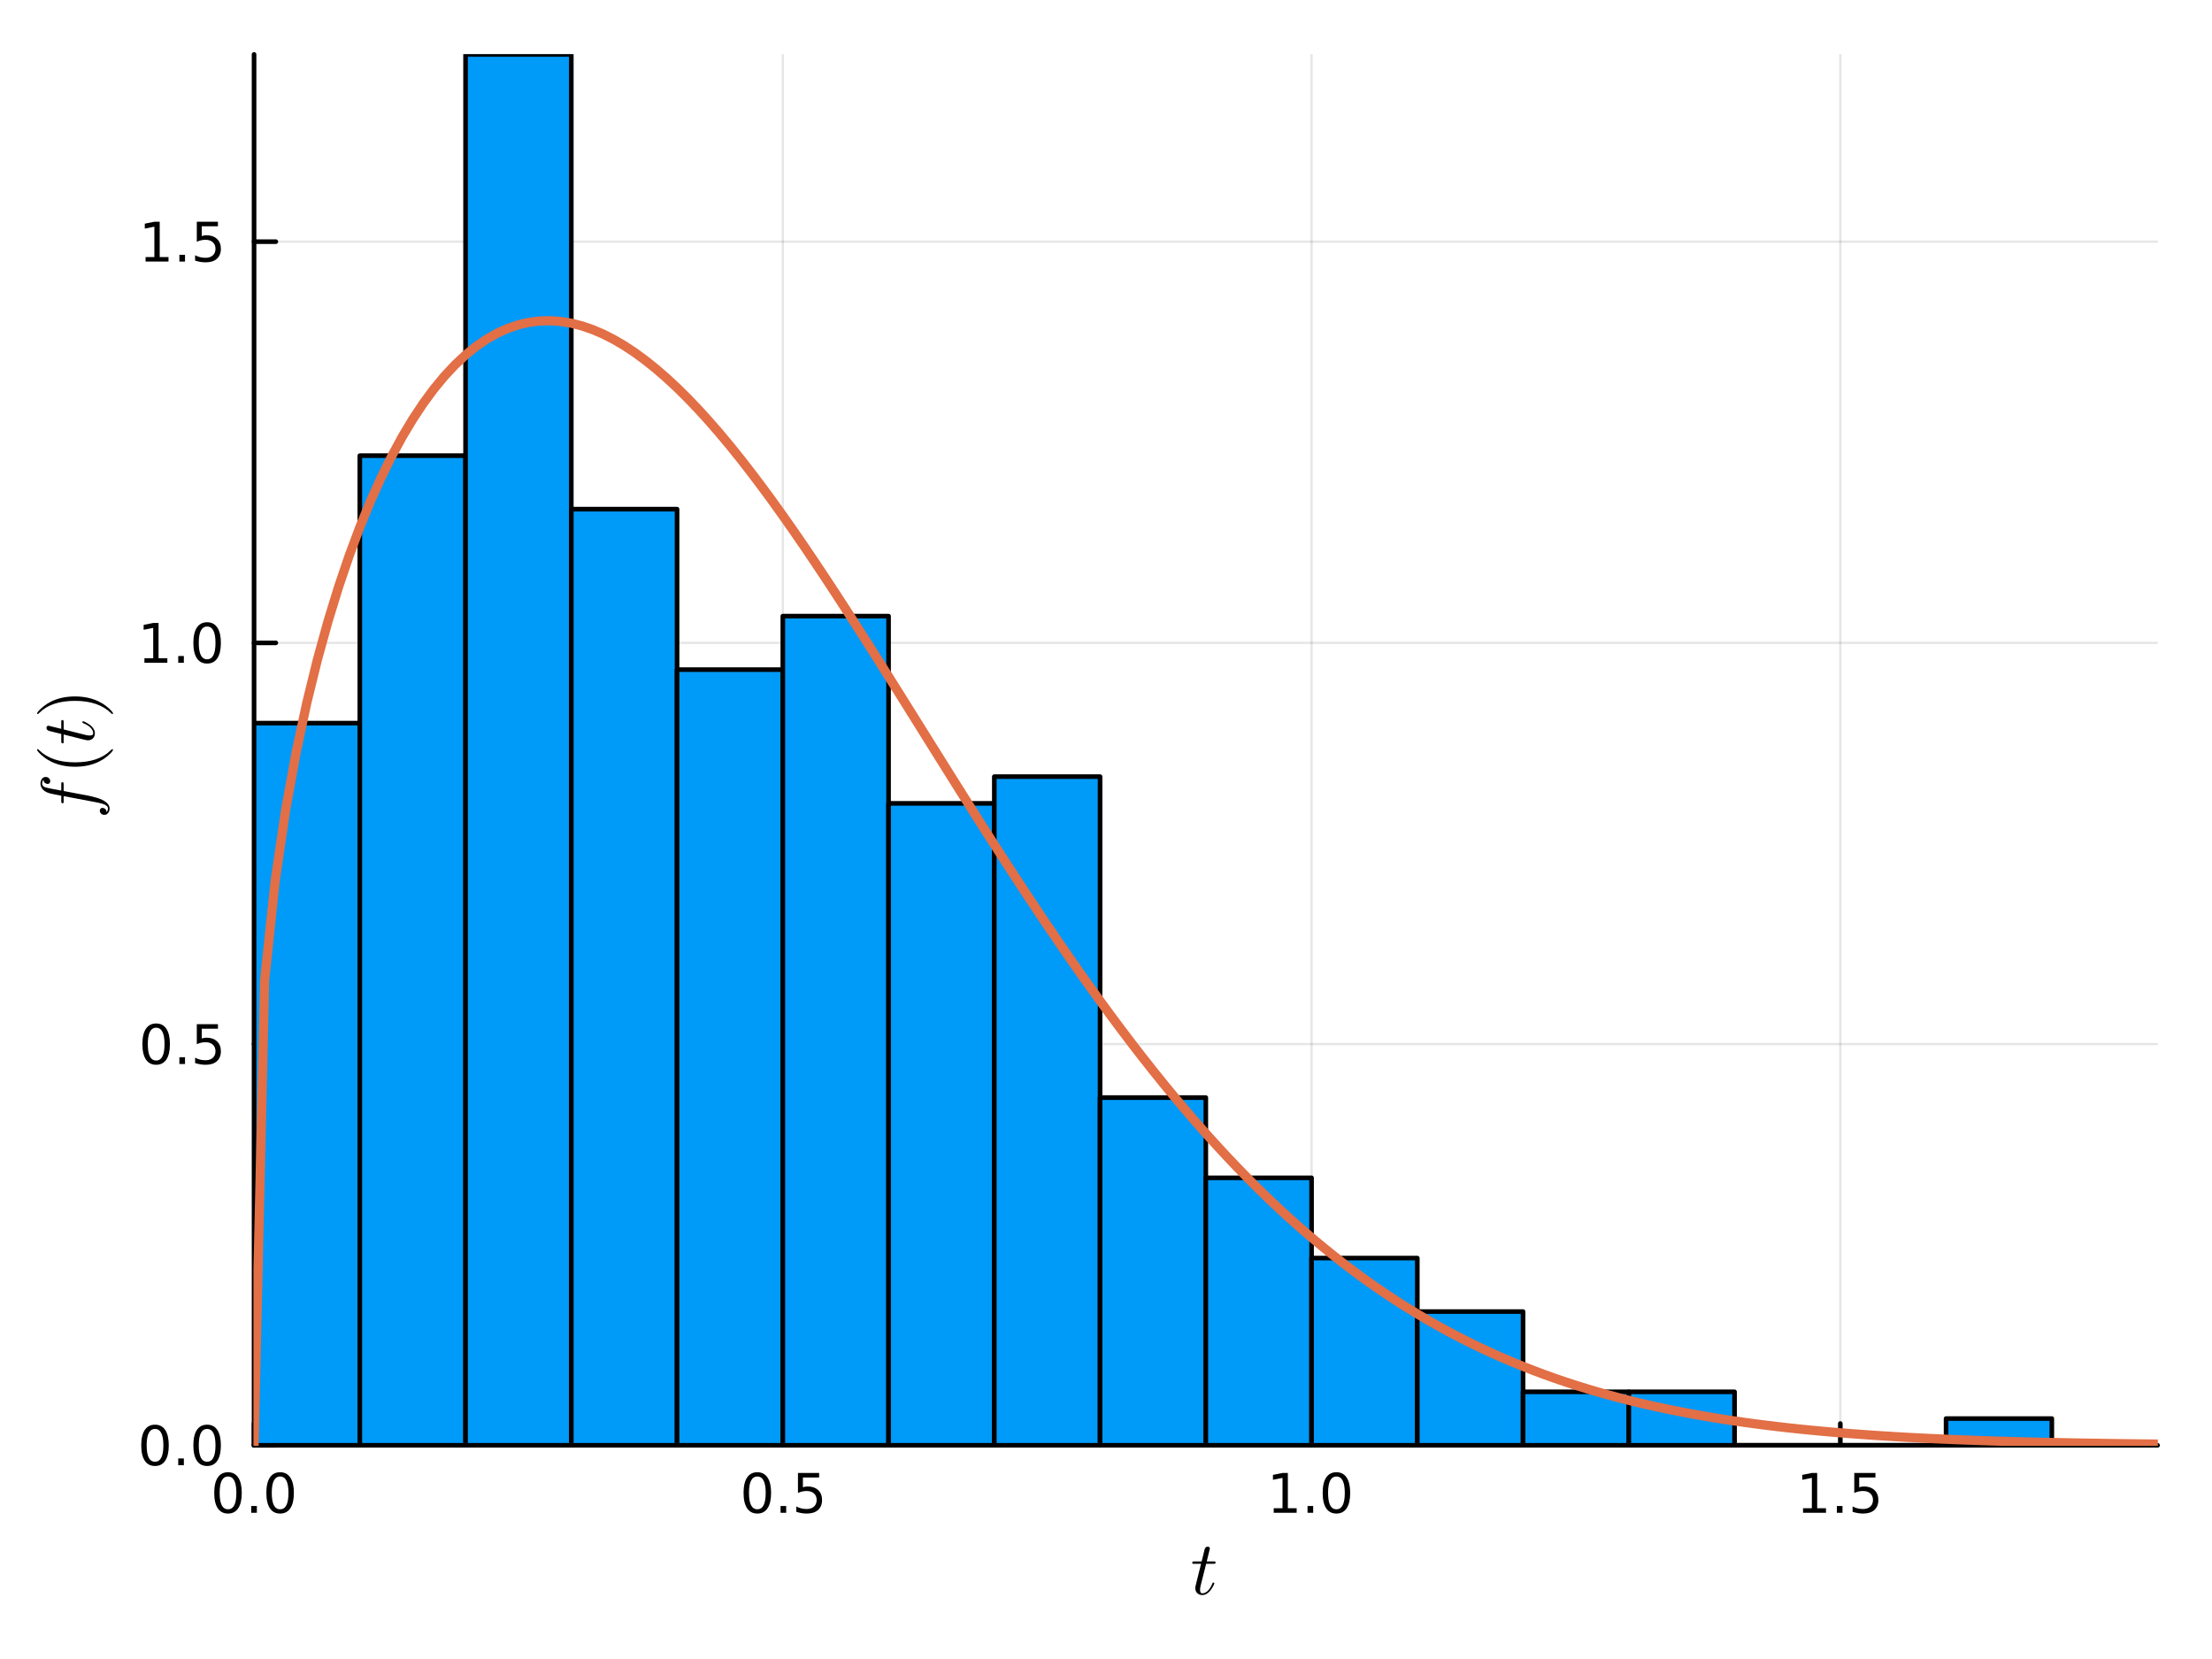 <?xml version="1.0" encoding="utf-8"?>
<svg xmlns="http://www.w3.org/2000/svg" xmlns:xlink="http://www.w3.org/1999/xlink" width="480" height="360" viewBox="0 0 1920 1440">
<rect x="0" y="0" width="1920" height="1440" fill="#333333" stroke="none"/>
<defs>
  <clipPath id="clip870">
    <rect x="0" y="0" width="1920" height="1440"/>
  </clipPath>
</defs>
<path clip-path="url(#clip870)" d="M0 1440 L1920 1440 L1920 0 L0 0  Z" fill="#ffffff" fill-rule="evenodd" fill-opacity="1"/>
<defs>
  <clipPath id="clip871">
    <rect x="384" y="0" width="1345" height="1345"/>
  </clipPath>
</defs>
<path clip-path="url(#clip870)" d="M220.52 1254.52 L1872.76 1254.52 L1872.76 47.244 L220.52 47.244  Z" fill="#ffffff" fill-rule="evenodd" fill-opacity="1"/>
<defs>
  <clipPath id="clip872">
    <rect x="220" y="47" width="1653" height="1208"/>
  </clipPath>
</defs>
<polyline clip-path="url(#clip872)" style="stroke:#000000; stroke-linecap:round; stroke-linejoin:round; stroke-width:2; stroke-opacity:0.1; fill:none" points="220.52,1254.52 220.52,47.244 "/>
<polyline clip-path="url(#clip872)" style="stroke:#000000; stroke-linecap:round; stroke-linejoin:round; stroke-width:2; stroke-opacity:0.1; fill:none" points="679.475,1254.52 679.475,47.244 "/>
<polyline clip-path="url(#clip872)" style="stroke:#000000; stroke-linecap:round; stroke-linejoin:round; stroke-width:2; stroke-opacity:0.1; fill:none" points="1138.43,1254.52 1138.43,47.244 "/>
<polyline clip-path="url(#clip872)" style="stroke:#000000; stroke-linecap:round; stroke-linejoin:round; stroke-width:2; stroke-opacity:0.1; fill:none" points="1597.38,1254.52 1597.38,47.244 "/>
<polyline clip-path="url(#clip872)" style="stroke:#000000; stroke-linecap:round; stroke-linejoin:round; stroke-width:2; stroke-opacity:0.1; fill:none" points="220.52,1254.52 1872.76,1254.52 "/>
<polyline clip-path="url(#clip872)" style="stroke:#000000; stroke-linecap:round; stroke-linejoin:round; stroke-width:2; stroke-opacity:0.1; fill:none" points="220.52,906.267 1872.76,906.267 "/>
<polyline clip-path="url(#clip872)" style="stroke:#000000; stroke-linecap:round; stroke-linejoin:round; stroke-width:2; stroke-opacity:0.1; fill:none" points="220.52,558.015 1872.76,558.015 "/>
<polyline clip-path="url(#clip872)" style="stroke:#000000; stroke-linecap:round; stroke-linejoin:round; stroke-width:2; stroke-opacity:0.1; fill:none" points="220.52,209.762 1872.76,209.762 "/>
<polyline clip-path="url(#clip870)" style="stroke:#000000; stroke-linecap:round; stroke-linejoin:round; stroke-width:4; stroke-opacity:1; fill:none" points="220.52,1254.52 1872.76,1254.52 "/>
<polyline clip-path="url(#clip870)" style="stroke:#000000; stroke-linecap:round; stroke-linejoin:round; stroke-width:4; stroke-opacity:1; fill:none" points="220.52,1254.52 220.52,1235.62 "/>
<polyline clip-path="url(#clip870)" style="stroke:#000000; stroke-linecap:round; stroke-linejoin:round; stroke-width:4; stroke-opacity:1; fill:none" points="679.475,1254.52 679.475,1235.62 "/>
<polyline clip-path="url(#clip870)" style="stroke:#000000; stroke-linecap:round; stroke-linejoin:round; stroke-width:4; stroke-opacity:1; fill:none" points="1138.43,1254.52 1138.43,1235.62 "/>
<polyline clip-path="url(#clip870)" style="stroke:#000000; stroke-linecap:round; stroke-linejoin:round; stroke-width:4; stroke-opacity:1; fill:none" points="1597.38,1254.52 1597.38,1235.62 "/>
<path clip-path="url(#clip870)" d="M197.905 1281.6 Q194.293 1281.6 192.465 1285.16 Q190.659 1288.7 190.659 1295.83 Q190.659 1302.94 192.465 1306.51 Q194.293 1310.05 197.905 1310.05 Q201.539 1310.05 203.344 1306.51 Q205.173 1302.94 205.173 1295.83 Q205.173 1288.7 203.344 1285.16 Q201.539 1281.6 197.905 1281.6 M197.905 1277.89 Q203.715 1277.89 206.77 1282.5 Q209.849 1287.08 209.849 1295.83 Q209.849 1304.56 206.77 1309.17 Q203.715 1313.75 197.905 1313.75 Q192.094 1313.75 189.016 1309.17 Q185.96 1304.56 185.96 1295.83 Q185.96 1287.08 189.016 1282.5 Q192.094 1277.89 197.905 1277.89 Z" fill="#000000" fill-rule="nonzero" fill-opacity="1" /><path clip-path="url(#clip870)" d="M218.066 1307.2 L222.951 1307.2 L222.951 1313.08 L218.066 1313.08 L218.066 1307.2 Z" fill="#000000" fill-rule="nonzero" fill-opacity="1" /><path clip-path="url(#clip870)" d="M243.136 1281.6 Q239.525 1281.6 237.696 1285.16 Q235.89 1288.7 235.89 1295.83 Q235.89 1302.94 237.696 1306.51 Q239.525 1310.05 243.136 1310.05 Q246.77 1310.05 248.576 1306.51 Q250.404 1302.94 250.404 1295.83 Q250.404 1288.7 248.576 1285.16 Q246.77 1281.6 243.136 1281.6 M243.136 1277.89 Q248.946 1277.89 252.001 1282.5 Q255.08 1287.08 255.08 1295.83 Q255.08 1304.56 252.001 1309.17 Q248.946 1313.75 243.136 1313.75 Q237.326 1313.75 234.247 1309.17 Q231.191 1304.56 231.191 1295.83 Q231.191 1287.08 234.247 1282.5 Q237.326 1277.89 243.136 1277.89 Z" fill="#000000" fill-rule="nonzero" fill-opacity="1" /><path clip-path="url(#clip870)" d="M657.357 1281.6 Q653.746 1281.6 651.917 1285.16 Q650.111 1288.7 650.111 1295.83 Q650.111 1302.94 651.917 1306.51 Q653.746 1310.05 657.357 1310.05 Q660.991 1310.05 662.796 1306.51 Q664.625 1302.94 664.625 1295.83 Q664.625 1288.7 662.796 1285.16 Q660.991 1281.6 657.357 1281.6 M657.357 1277.89 Q663.167 1277.89 666.222 1282.5 Q669.301 1287.08 669.301 1295.83 Q669.301 1304.56 666.222 1309.17 Q663.167 1313.75 657.357 1313.75 Q651.546 1313.75 648.468 1309.17 Q645.412 1304.56 645.412 1295.83 Q645.412 1287.08 648.468 1282.5 Q651.546 1277.89 657.357 1277.89 Z" fill="#000000" fill-rule="nonzero" fill-opacity="1" /><path clip-path="url(#clip870)" d="M677.519 1307.2 L682.403 1307.2 L682.403 1313.08 L677.519 1313.08 L677.519 1307.2 Z" fill="#000000" fill-rule="nonzero" fill-opacity="1" /><path clip-path="url(#clip870)" d="M692.634 1278.52 L710.991 1278.52 L710.991 1282.46 L696.917 1282.46 L696.917 1290.93 Q697.935 1290.58 698.954 1290.42 Q699.972 1290.23 700.991 1290.23 Q706.778 1290.23 710.157 1293.4 Q713.537 1296.58 713.537 1301.99 Q713.537 1307.57 710.065 1310.67 Q706.592 1313.75 700.273 1313.75 Q698.097 1313.75 695.829 1313.38 Q693.583 1313.01 691.176 1312.27 L691.176 1307.57 Q693.259 1308.7 695.481 1309.26 Q697.704 1309.82 700.18 1309.82 Q704.185 1309.82 706.523 1307.71 Q708.861 1305.6 708.861 1301.99 Q708.861 1298.38 706.523 1296.27 Q704.185 1294.17 700.18 1294.17 Q698.305 1294.17 696.43 1294.58 Q694.579 1295 692.634 1295.88 L692.634 1278.52 Z" fill="#000000" fill-rule="nonzero" fill-opacity="1" /><path clip-path="url(#clip870)" d="M1105.58 1309.14 L1113.22 1309.14 L1113.22 1282.78 L1104.91 1284.45 L1104.91 1280.19 L1113.17 1278.52 L1117.85 1278.52 L1117.85 1309.14 L1125.49 1309.14 L1125.49 1313.08 L1105.58 1313.08 L1105.58 1309.14 Z" fill="#000000" fill-rule="nonzero" fill-opacity="1" /><path clip-path="url(#clip870)" d="M1134.93 1307.2 L1139.82 1307.2 L1139.82 1313.08 L1134.93 1313.08 L1134.93 1307.2 Z" fill="#000000" fill-rule="nonzero" fill-opacity="1" /><path clip-path="url(#clip870)" d="M1160 1281.6 Q1156.39 1281.6 1154.56 1285.16 Q1152.76 1288.7 1152.76 1295.83 Q1152.76 1302.94 1154.56 1306.51 Q1156.39 1310.05 1160 1310.05 Q1163.64 1310.05 1165.44 1306.51 Q1167.27 1302.94 1167.27 1295.83 Q1167.27 1288.7 1165.44 1285.16 Q1163.64 1281.6 1160 1281.6 M1160 1277.89 Q1165.81 1277.89 1168.87 1282.5 Q1171.95 1287.08 1171.95 1295.83 Q1171.95 1304.56 1168.87 1309.17 Q1165.81 1313.75 1160 1313.75 Q1154.19 1313.75 1151.11 1309.17 Q1148.06 1304.56 1148.06 1295.83 Q1148.06 1287.08 1151.11 1282.5 Q1154.19 1277.89 1160 1277.89 Z" fill="#000000" fill-rule="nonzero" fill-opacity="1" /><path clip-path="url(#clip870)" d="M1565.03 1309.14 L1572.67 1309.14 L1572.67 1282.78 L1564.36 1284.45 L1564.36 1280.19 L1572.63 1278.52 L1577.3 1278.52 L1577.3 1309.14 L1584.94 1309.14 L1584.94 1313.08 L1565.03 1313.08 L1565.03 1309.14 Z" fill="#000000" fill-rule="nonzero" fill-opacity="1" /><path clip-path="url(#clip870)" d="M1594.39 1307.2 L1599.27 1307.2 L1599.27 1313.08 L1594.39 1313.08 L1594.39 1307.2 Z" fill="#000000" fill-rule="nonzero" fill-opacity="1" /><path clip-path="url(#clip870)" d="M1609.5 1278.52 L1627.86 1278.52 L1627.86 1282.46 L1613.78 1282.46 L1613.78 1290.93 Q1614.8 1290.58 1615.82 1290.42 Q1616.84 1290.23 1617.86 1290.23 Q1623.64 1290.23 1627.02 1293.4 Q1630.4 1296.58 1630.4 1301.99 Q1630.4 1307.57 1626.93 1310.67 Q1623.46 1313.75 1617.14 1313.75 Q1614.96 1313.75 1612.7 1313.38 Q1610.45 1313.01 1608.04 1312.27 L1608.04 1307.57 Q1610.13 1308.7 1612.35 1309.26 Q1614.57 1309.82 1617.05 1309.82 Q1621.05 1309.82 1623.39 1307.71 Q1625.73 1305.6 1625.73 1301.99 Q1625.73 1298.38 1623.39 1296.27 Q1621.05 1294.17 1617.05 1294.17 Q1615.17 1294.17 1613.3 1294.58 Q1611.45 1295 1609.5 1295.88 L1609.5 1278.52 Z" fill="#000000" fill-rule="nonzero" fill-opacity="1" /><path clip-path="url(#clip870)" d="M1055.11 1356.05 Q1055.11 1356.95 1054.69 1357.18 Q1054.27 1357.37 1053.11 1357.37 L1046.93 1357.37 L1042.03 1376.82 Q1041.65 1378.53 1041.65 1379.98 Q1041.65 1381.59 1042.13 1382.3 Q1042.65 1383.01 1043.71 1383.01 Q1045.8 1383.01 1048.06 1381.11 Q1050.34 1379.21 1052.28 1374.57 Q1052.53 1373.96 1052.66 1373.83 Q1052.82 1373.67 1053.24 1373.67 Q1054.05 1373.67 1054.05 1374.31 Q1054.05 1374.54 1053.6 1375.57 Q1053.18 1376.6 1052.24 1378.11 Q1051.34 1379.62 1050.15 1381.04 Q1048.99 1382.46 1047.22 1383.49 Q1045.45 1384.49 1043.55 1384.49 Q1040.87 1384.49 1039.17 1382.78 Q1037.49 1381.07 1037.49 1378.4 Q1037.49 1377.53 1038.17 1374.76 Q1038.85 1371.96 1042.52 1357.37 L1036.69 1357.37 Q1035.88 1357.37 1035.56 1357.34 Q1035.27 1357.31 1035.05 1357.14 Q1034.85 1356.95 1034.85 1356.57 Q1034.85 1355.95 1035.11 1355.7 Q1035.37 1355.41 1035.69 1355.37 Q1036.04 1355.31 1036.85 1355.31 L1043.03 1355.31 L1045.61 1344.84 Q1045.87 1343.81 1046.51 1343.23 Q1047.19 1342.62 1047.57 1342.56 Q1047.96 1342.46 1048.25 1342.46 Q1049.12 1342.46 1049.63 1342.94 Q1050.15 1343.39 1050.15 1344.23 Q1050.15 1344.68 1047.44 1355.31 L1053.24 1355.31 Q1053.98 1355.31 1054.27 1355.34 Q1054.59 1355.37 1054.85 1355.53 Q1055.11 1355.7 1055.11 1356.05 Z" fill="#000000" fill-rule="nonzero" fill-opacity="1" /><polyline clip-path="url(#clip870)" style="stroke:#000000; stroke-linecap:round; stroke-linejoin:round; stroke-width:4; stroke-opacity:1; fill:none" points="220.52,1254.52 220.52,47.244 "/>
<polyline clip-path="url(#clip870)" style="stroke:#000000; stroke-linecap:round; stroke-linejoin:round; stroke-width:4; stroke-opacity:1; fill:none" points="220.52,1254.52 239.418,1254.52 "/>
<polyline clip-path="url(#clip870)" style="stroke:#000000; stroke-linecap:round; stroke-linejoin:round; stroke-width:4; stroke-opacity:1; fill:none" points="220.52,906.267 239.418,906.267 "/>
<polyline clip-path="url(#clip870)" style="stroke:#000000; stroke-linecap:round; stroke-linejoin:round; stroke-width:4; stroke-opacity:1; fill:none" points="220.52,558.015 239.418,558.015 "/>
<polyline clip-path="url(#clip870)" style="stroke:#000000; stroke-linecap:round; stroke-linejoin:round; stroke-width:4; stroke-opacity:1; fill:none" points="220.52,209.762 239.418,209.762 "/>
<path clip-path="url(#clip870)" d="M134.545 1240.32 Q130.933 1240.32 129.105 1243.88 Q127.299 1247.42 127.299 1254.55 Q127.299 1261.66 129.105 1265.23 Q130.933 1268.77 134.545 1268.77 Q138.179 1268.77 139.984 1265.23 Q141.813 1261.66 141.813 1254.55 Q141.813 1247.42 139.984 1243.88 Q138.179 1240.32 134.545 1240.32 M134.545 1236.61 Q140.355 1236.61 143.41 1241.22 Q146.489 1245.8 146.489 1254.55 Q146.489 1263.28 143.41 1267.89 Q140.355 1272.47 134.545 1272.47 Q128.734 1272.47 125.656 1267.89 Q122.6 1263.28 122.6 1254.55 Q122.6 1245.8 125.656 1241.22 Q128.734 1236.61 134.545 1236.61 Z" fill="#000000" fill-rule="nonzero" fill-opacity="1" /><path clip-path="url(#clip870)" d="M154.706 1265.92 L159.591 1265.92 L159.591 1271.8 L154.706 1271.8 L154.706 1265.92 Z" fill="#000000" fill-rule="nonzero" fill-opacity="1" /><path clip-path="url(#clip870)" d="M179.776 1240.32 Q176.165 1240.32 174.336 1243.88 Q172.53 1247.42 172.53 1254.55 Q172.53 1261.66 174.336 1265.23 Q176.165 1268.77 179.776 1268.77 Q183.41 1268.77 185.216 1265.23 Q187.044 1261.66 187.044 1254.55 Q187.044 1247.42 185.216 1243.88 Q183.41 1240.32 179.776 1240.32 M179.776 1236.61 Q185.586 1236.61 188.641 1241.22 Q191.72 1245.8 191.72 1254.55 Q191.72 1263.28 188.641 1267.89 Q185.586 1272.47 179.776 1272.47 Q173.966 1272.47 170.887 1267.89 Q167.831 1263.28 167.831 1254.55 Q167.831 1245.8 170.887 1241.22 Q173.966 1236.61 179.776 1236.61 Z" fill="#000000" fill-rule="nonzero" fill-opacity="1" /><path clip-path="url(#clip870)" d="M135.54 892.066 Q131.929 892.066 130.1 895.631 Q128.295 899.172 128.295 906.302 Q128.295 913.408 130.1 916.973 Q131.929 920.515 135.54 920.515 Q139.174 920.515 140.98 916.973 Q142.808 913.408 142.808 906.302 Q142.808 899.172 140.98 895.631 Q139.174 892.066 135.54 892.066 M135.54 888.362 Q141.35 888.362 144.406 892.969 Q147.484 897.552 147.484 906.302 Q147.484 915.029 144.406 919.635 Q141.35 924.219 135.54 924.219 Q129.73 924.219 126.651 919.635 Q123.596 915.029 123.596 906.302 Q123.596 897.552 126.651 892.969 Q129.73 888.362 135.54 888.362 Z" fill="#000000" fill-rule="nonzero" fill-opacity="1" /><path clip-path="url(#clip870)" d="M155.702 917.668 L160.586 917.668 L160.586 923.547 L155.702 923.547 L155.702 917.668 Z" fill="#000000" fill-rule="nonzero" fill-opacity="1" /><path clip-path="url(#clip870)" d="M170.817 888.987 L189.174 888.987 L189.174 892.922 L175.1 892.922 L175.1 901.395 Q176.118 901.047 177.137 900.885 Q178.155 900.7 179.174 900.7 Q184.961 900.7 188.341 903.871 Q191.72 907.043 191.72 912.459 Q191.72 918.038 188.248 921.14 Q184.776 924.219 178.456 924.219 Q176.28 924.219 174.012 923.848 Q171.767 923.478 169.359 922.737 L169.359 918.038 Q171.442 919.172 173.665 919.728 Q175.887 920.283 178.364 920.283 Q182.368 920.283 184.706 918.177 Q187.044 916.07 187.044 912.459 Q187.044 908.848 184.706 906.742 Q182.368 904.635 178.364 904.635 Q176.489 904.635 174.614 905.052 Q172.762 905.469 170.817 906.348 L170.817 888.987 Z" fill="#000000" fill-rule="nonzero" fill-opacity="1" /><path clip-path="url(#clip870)" d="M125.355 571.359 L132.994 571.359 L132.994 544.994 L124.683 546.66 L124.683 542.401 L132.947 540.735 L137.623 540.735 L137.623 571.359 L145.262 571.359 L145.262 575.295 L125.355 575.295 L125.355 571.359 Z" fill="#000000" fill-rule="nonzero" fill-opacity="1" /><path clip-path="url(#clip870)" d="M154.706 569.415 L159.591 569.415 L159.591 575.295 L154.706 575.295 L154.706 569.415 Z" fill="#000000" fill-rule="nonzero" fill-opacity="1" /><path clip-path="url(#clip870)" d="M179.776 543.813 Q176.165 543.813 174.336 547.378 Q172.53 550.92 172.53 558.049 Q172.53 565.156 174.336 568.721 Q176.165 572.262 179.776 572.262 Q183.41 572.262 185.216 568.721 Q187.044 565.156 187.044 558.049 Q187.044 550.92 185.216 547.378 Q183.41 543.813 179.776 543.813 M179.776 540.11 Q185.586 540.11 188.641 544.716 Q191.72 549.299 191.72 558.049 Q191.72 566.776 188.641 571.383 Q185.586 575.966 179.776 575.966 Q173.966 575.966 170.887 571.383 Q167.831 566.776 167.831 558.049 Q167.831 549.299 170.887 544.716 Q173.966 540.11 179.776 540.11 Z" fill="#000000" fill-rule="nonzero" fill-opacity="1" /><path clip-path="url(#clip870)" d="M126.35 223.107 L133.989 223.107 L133.989 196.741 L125.679 198.408 L125.679 194.149 L133.943 192.482 L138.619 192.482 L138.619 223.107 L146.257 223.107 L146.257 227.042 L126.35 227.042 L126.35 223.107 Z" fill="#000000" fill-rule="nonzero" fill-opacity="1" /><path clip-path="url(#clip870)" d="M155.702 221.162 L160.586 221.162 L160.586 227.042 L155.702 227.042 L155.702 221.162 Z" fill="#000000" fill-rule="nonzero" fill-opacity="1" /><path clip-path="url(#clip870)" d="M170.817 192.482 L189.174 192.482 L189.174 196.417 L175.1 196.417 L175.1 204.889 Q176.118 204.542 177.137 204.38 Q178.155 204.195 179.174 204.195 Q184.961 204.195 188.341 207.366 Q191.72 210.537 191.72 215.954 Q191.72 221.533 188.248 224.635 Q184.776 227.713 178.456 227.713 Q176.28 227.713 174.012 227.343 Q171.767 226.973 169.359 226.232 L169.359 221.533 Q171.442 222.667 173.665 223.223 Q175.887 223.778 178.364 223.778 Q182.368 223.778 184.706 221.672 Q187.044 219.565 187.044 215.954 Q187.044 212.343 184.706 210.237 Q182.368 208.13 178.364 208.13 Q176.489 208.13 174.614 208.547 Q172.762 208.963 170.817 209.843 L170.817 192.482 Z" fill="#000000" fill-rule="nonzero" fill-opacity="1" /><path clip-path="url(#clip870)" d="M39.655 674.408 Q41.426 674.408 42.522 675.535 Q43.617 676.63 43.617 678.015 Q43.617 679.014 43.005 679.754 Q42.393 680.463 41.33 680.463 Q40.235 680.463 39.075 679.626 Q37.916 678.788 37.755 676.888 Q36.563 678.144 36.563 680.141 Q36.563 681.139 37.208 681.977 Q37.819 682.782 38.818 683.233 Q39.848 683.716 45.678 684.811 Q47.578 685.165 49.413 685.487 Q51.249 685.809 53.182 686.196 L53.182 680.721 Q53.182 680.012 53.214 679.722 Q53.246 679.432 53.407 679.207 Q53.568 678.949 53.922 678.949 Q54.824 678.949 55.05 679.368 Q55.243 679.754 55.243 680.914 L55.243 686.582 L76.144 690.543 Q76.756 690.64 78.689 691.059 Q80.589 691.445 83.713 692.379 Q86.869 693.313 88.737 694.247 Q89.8 694.762 90.798 695.439 Q91.829 696.083 92.859 697.017 Q93.89 697.951 94.502 699.175 Q95.146 700.398 95.146 701.687 Q95.146 703.877 93.922 705.584 Q92.698 707.29 90.605 707.29 Q88.834 707.29 87.739 706.195 Q86.644 705.068 86.644 703.683 Q86.644 702.685 87.255 701.976 Q87.867 701.236 88.93 701.236 Q89.381 701.236 89.896 701.397 Q90.412 701.558 90.991 701.912 Q91.603 702.266 92.022 703.039 Q92.441 703.812 92.505 704.875 Q93.697 703.619 93.697 701.687 Q93.697 701.075 93.439 700.527 Q93.213 699.98 92.634 699.529 Q92.054 699.046 91.474 698.691 Q90.927 698.337 89.864 697.983 Q88.834 697.629 88.061 697.403 Q87.288 697.178 85.903 696.888 Q84.518 696.566 83.681 696.405 Q82.875 696.244 81.297 695.954 L55.243 691.026 L55.243 695.374 Q55.243 696.147 55.211 696.469 Q55.178 696.759 55.017 696.985 Q54.824 697.21 54.438 697.21 Q53.826 697.21 53.568 696.952 Q53.278 696.662 53.246 696.34 Q53.182 696.018 53.182 695.245 L53.182 690.672 Q45.033 689.126 42.844 688.514 Q40.525 687.806 38.914 686.711 Q37.272 685.616 36.499 684.392 Q35.726 683.168 35.436 682.17 Q35.114 681.139 35.114 680.141 Q35.114 677.886 36.338 676.147 Q37.53 674.408 39.655 674.408 Z" fill="#000000" fill-rule="nonzero" fill-opacity="1" /><path clip-path="url(#clip870)" d="M65.13 665.53 Q53.987 665.53 45.001 661.375 Q41.233 659.604 38.077 657.124 Q34.921 654.644 33.536 653.002 Q32.151 651.359 32.151 650.908 Q32.151 650.264 32.795 650.232 Q33.117 650.232 33.922 651.102 Q44.744 661.729 65.13 661.697 Q85.581 661.697 95.983 651.359 Q97.11 650.232 97.465 650.232 Q98.109 650.232 98.109 650.908 Q98.109 651.359 96.788 652.937 Q95.468 654.515 92.441 656.963 Q89.413 659.411 85.71 661.182 Q76.724 665.53 65.13 665.53 Z" fill="#000000" fill-rule="nonzero" fill-opacity="1" /><path clip-path="url(#clip870)" d="M53.922 624.962 Q54.824 624.962 55.05 625.381 Q55.243 625.799 55.243 626.959 L55.243 633.142 L74.695 638.038 Q76.402 638.424 77.851 638.424 Q79.462 638.424 80.17 637.941 Q80.879 637.426 80.879 636.363 Q80.879 634.27 78.978 632.015 Q77.078 629.729 72.441 627.796 Q71.829 627.539 71.7 627.41 Q71.539 627.249 71.539 626.83 Q71.539 626.025 72.183 626.025 Q72.409 626.025 73.439 626.476 Q74.47 626.894 75.983 627.828 Q77.497 628.73 78.914 629.922 Q80.331 631.081 81.362 632.853 Q82.36 634.624 82.36 636.524 Q82.36 639.197 80.653 640.904 Q78.946 642.579 76.273 642.579 Q75.404 642.579 72.634 641.902 Q69.832 641.226 55.243 637.555 L55.243 643.384 Q55.243 644.189 55.211 644.511 Q55.178 644.801 55.017 645.026 Q54.824 645.22 54.438 645.22 Q53.826 645.22 53.568 644.962 Q53.278 644.704 53.246 644.382 Q53.182 644.028 53.182 643.223 L53.182 637.039 L42.715 634.463 Q41.684 634.205 41.104 633.561 Q40.492 632.885 40.428 632.498 Q40.331 632.112 40.331 631.822 Q40.331 630.952 40.815 630.437 Q41.266 629.922 42.103 629.922 Q42.554 629.922 53.182 632.627 L53.182 626.83 Q53.182 626.089 53.214 625.799 Q53.246 625.477 53.407 625.22 Q53.568 624.962 53.922 624.962 Z" fill="#000000" fill-rule="nonzero" fill-opacity="1" /><path clip-path="url(#clip870)" d="M97.465 619.8 Q97.143 619.8 96.338 618.962 Q85.516 608.334 65.13 608.334 Q44.679 608.334 34.341 618.544 Q33.15 619.8 32.795 619.8 Q32.151 619.8 32.151 619.156 Q32.151 618.705 33.472 617.127 Q34.792 615.516 37.819 613.101 Q40.847 610.653 44.55 608.85 Q53.536 604.502 65.13 604.502 Q76.273 604.502 85.259 608.656 Q89.027 610.428 92.183 612.908 Q95.339 615.388 96.724 617.03 Q98.109 618.672 98.109 619.156 Q98.109 619.8 97.465 619.8 Z" fill="#000000" fill-rule="nonzero" fill-opacity="1" /><path clip-path="url(#clip872)" d="M220.52 627.665 L220.52 1254.52 L312.311 1254.52 L312.311 627.665 L220.52 627.665 L220.52 627.665  Z" fill="#009af9" fill-rule="evenodd" fill-opacity="1"/>
<polyline clip-path="url(#clip872)" style="stroke:#000000; stroke-linecap:round; stroke-linejoin:round; stroke-width:4; stroke-opacity:1; fill:none" points="220.52,627.665 220.52,1254.52 312.311,1254.52 312.311,627.665 220.52,627.665 "/>
<path clip-path="url(#clip872)" d="M312.311 395.497 L312.311 1254.52 L404.102 1254.52 L404.102 395.497 L312.311 395.497 L312.311 395.497  Z" fill="#009af9" fill-rule="evenodd" fill-opacity="1"/>
<polyline clip-path="url(#clip872)" style="stroke:#000000; stroke-linecap:round; stroke-linejoin:round; stroke-width:4; stroke-opacity:1; fill:none" points="312.311,395.497 312.311,1254.52 404.102,1254.52 404.102,395.497 312.311,395.497 "/>
<path clip-path="url(#clip872)" d="M404.102 47.244 L404.102 1254.52 L495.893 1254.52 L495.893 47.244 L404.102 47.244 L404.102 47.244  Z" fill="#009af9" fill-rule="evenodd" fill-opacity="1"/>
<polyline clip-path="url(#clip872)" style="stroke:#000000; stroke-linecap:round; stroke-linejoin:round; stroke-width:4; stroke-opacity:1; fill:none" points="404.102,47.244 404.102,1254.52 495.893,1254.52 495.893,47.244 404.102,47.244 "/>
<path clip-path="url(#clip872)" d="M495.893 441.93 L495.893 1254.52 L587.684 1254.52 L587.684 441.93 L495.893 441.93 L495.893 441.93  Z" fill="#009af9" fill-rule="evenodd" fill-opacity="1"/>
<polyline clip-path="url(#clip872)" style="stroke:#000000; stroke-linecap:round; stroke-linejoin:round; stroke-width:4; stroke-opacity:1; fill:none" points="495.893,441.93 495.893,1254.52 587.684,1254.52 587.684,441.93 495.893,441.93 "/>
<path clip-path="url(#clip872)" d="M587.684 581.231 L587.684 1254.52 L679.475 1254.52 L679.475 581.231 L587.684 581.231 L587.684 581.231  Z" fill="#009af9" fill-rule="evenodd" fill-opacity="1"/>
<polyline clip-path="url(#clip872)" style="stroke:#000000; stroke-linecap:round; stroke-linejoin:round; stroke-width:4; stroke-opacity:1; fill:none" points="587.684,581.231 587.684,1254.52 679.475,1254.52 679.475,581.231 587.684,581.231 "/>
<path clip-path="url(#clip872)" d="M679.475 534.798 L679.475 1254.52 L771.265 1254.52 L771.265 534.798 L679.475 534.798 L679.475 534.798  Z" fill="#009af9" fill-rule="evenodd" fill-opacity="1"/>
<polyline clip-path="url(#clip872)" style="stroke:#000000; stroke-linecap:round; stroke-linejoin:round; stroke-width:4; stroke-opacity:1; fill:none" points="679.475,534.798 679.475,1254.52 771.265,1254.52 771.265,534.798 679.475,534.798 "/>
<path clip-path="url(#clip872)" d="M771.265 697.316 L771.265 1254.52 L863.056 1254.52 L863.056 697.316 L771.265 697.316 L771.265 697.316  Z" fill="#009af9" fill-rule="evenodd" fill-opacity="1"/>
<polyline clip-path="url(#clip872)" style="stroke:#000000; stroke-linecap:round; stroke-linejoin:round; stroke-width:4; stroke-opacity:1; fill:none" points="771.265,697.316 771.265,1254.52 863.056,1254.52 863.056,697.316 771.265,697.316 "/>
<path clip-path="url(#clip872)" d="M863.056 674.099 L863.056 1254.52 L954.847 1254.52 L954.847 674.099 L863.056 674.099 L863.056 674.099  Z" fill="#009af9" fill-rule="evenodd" fill-opacity="1"/>
<polyline clip-path="url(#clip872)" style="stroke:#000000; stroke-linecap:round; stroke-linejoin:round; stroke-width:4; stroke-opacity:1; fill:none" points="863.056,674.099 863.056,1254.52 954.847,1254.52 954.847,674.099 863.056,674.099 "/>
<path clip-path="url(#clip872)" d="M954.847 952.701 L954.847 1254.52 L1046.64 1254.52 L1046.64 952.701 L954.847 952.701 L954.847 952.701  Z" fill="#009af9" fill-rule="evenodd" fill-opacity="1"/>
<polyline clip-path="url(#clip872)" style="stroke:#000000; stroke-linecap:round; stroke-linejoin:round; stroke-width:4; stroke-opacity:1; fill:none" points="954.847,952.701 954.847,1254.52 1046.64,1254.52 1046.64,952.701 954.847,952.701 "/>
<path clip-path="url(#clip872)" d="M1046.64 1022.35 L1046.64 1254.52 L1138.43 1254.52 L1138.43 1022.35 L1046.64 1022.35 L1046.64 1022.35  Z" fill="#009af9" fill-rule="evenodd" fill-opacity="1"/>
<polyline clip-path="url(#clip872)" style="stroke:#000000; stroke-linecap:round; stroke-linejoin:round; stroke-width:4; stroke-opacity:1; fill:none" points="1046.64,1022.35 1046.64,1254.52 1138.43,1254.52 1138.43,1022.35 1046.64,1022.35 "/>
<path clip-path="url(#clip872)" d="M1138.43 1092 L1138.43 1254.52 L1230.22 1254.52 L1230.22 1092 L1138.43 1092 L1138.43 1092  Z" fill="#009af9" fill-rule="evenodd" fill-opacity="1"/>
<polyline clip-path="url(#clip872)" style="stroke:#000000; stroke-linecap:round; stroke-linejoin:round; stroke-width:4; stroke-opacity:1; fill:none" points="1138.43,1092 1138.43,1254.52 1230.22,1254.52 1230.22,1092 1138.43,1092 "/>
<path clip-path="url(#clip872)" d="M1230.22 1138.44 L1230.22 1254.52 L1322.01 1254.52 L1322.01 1138.44 L1230.22 1138.44 L1230.22 1138.44  Z" fill="#009af9" fill-rule="evenodd" fill-opacity="1"/>
<polyline clip-path="url(#clip872)" style="stroke:#000000; stroke-linecap:round; stroke-linejoin:round; stroke-width:4; stroke-opacity:1; fill:none" points="1230.22,1138.44 1230.22,1254.52 1322.01,1254.52 1322.01,1138.44 1230.22,1138.44 "/>
<path clip-path="url(#clip872)" d="M1322.01 1208.09 L1322.01 1254.52 L1413.8 1254.52 L1413.8 1208.09 L1322.01 1208.09 L1322.01 1208.09  Z" fill="#009af9" fill-rule="evenodd" fill-opacity="1"/>
<polyline clip-path="url(#clip872)" style="stroke:#000000; stroke-linecap:round; stroke-linejoin:round; stroke-width:4; stroke-opacity:1; fill:none" points="1322.01,1208.09 1322.01,1254.52 1413.8,1254.52 1413.8,1208.09 1322.01,1208.09 "/>
<path clip-path="url(#clip872)" d="M1413.8 1208.09 L1413.8 1254.52 L1505.59 1254.52 L1505.59 1208.09 L1413.8 1208.09 L1413.8 1208.09  Z" fill="#009af9" fill-rule="evenodd" fill-opacity="1"/>
<polyline clip-path="url(#clip872)" style="stroke:#000000; stroke-linecap:round; stroke-linejoin:round; stroke-width:4; stroke-opacity:1; fill:none" points="1413.8,1208.09 1413.8,1254.52 1505.59,1254.52 1505.59,1208.09 1413.8,1208.09 "/>
<path clip-path="url(#clip872)" d="M1505.59 1254.52 L1505.59 1254.52 L1597.38 1254.52 L1597.38 1254.52 L1505.59 1254.52 L1505.59 1254.52  Z" fill="#009af9" fill-rule="evenodd" fill-opacity="1"/>
<polyline clip-path="url(#clip872)" style="stroke:#000000; stroke-linecap:round; stroke-linejoin:round; stroke-width:4; stroke-opacity:1; fill:none" points="1505.59,1254.52 1505.59,1254.52 1597.38,1254.52 1505.59,1254.52 "/>
<path clip-path="url(#clip872)" d="M1597.38 1254.52 L1597.38 1254.52 L1689.17 1254.52 L1689.17 1254.52 L1597.38 1254.52 L1597.38 1254.52  Z" fill="#009af9" fill-rule="evenodd" fill-opacity="1"/>
<polyline clip-path="url(#clip872)" style="stroke:#000000; stroke-linecap:round; stroke-linejoin:round; stroke-width:4; stroke-opacity:1; fill:none" points="1597.38,1254.52 1597.38,1254.52 1689.17,1254.52 1597.38,1254.52 "/>
<path clip-path="url(#clip872)" d="M1689.17 1231.3 L1689.17 1254.52 L1780.97 1254.52 L1780.97 1231.3 L1689.17 1231.3 L1689.17 1231.3  Z" fill="#009af9" fill-rule="evenodd" fill-opacity="1"/>
<polyline clip-path="url(#clip872)" style="stroke:#000000; stroke-linecap:round; stroke-linejoin:round; stroke-width:4; stroke-opacity:1; fill:none" points="1689.17,1231.3 1689.17,1254.52 1780.97,1254.52 1780.97,1231.3 1689.17,1231.3 "/>
<circle clip-path="url(#clip872)" style="fill:#009af9; stroke:none; fill-opacity:0" cx="266.416" cy="627.665" r="2"/>
<circle clip-path="url(#clip872)" style="fill:#009af9; stroke:none; fill-opacity:0" cx="358.206" cy="395.497" r="2"/>
<circle clip-path="url(#clip872)" style="fill:#009af9; stroke:none; fill-opacity:0" cx="449.997" cy="47.244" r="2"/>
<circle clip-path="url(#clip872)" style="fill:#009af9; stroke:none; fill-opacity:0" cx="541.788" cy="441.93" r="2"/>
<circle clip-path="url(#clip872)" style="fill:#009af9; stroke:none; fill-opacity:0" cx="633.579" cy="581.231" r="2"/>
<circle clip-path="url(#clip872)" style="fill:#009af9; stroke:none; fill-opacity:0" cx="725.37" cy="534.798" r="2"/>
<circle clip-path="url(#clip872)" style="fill:#009af9; stroke:none; fill-opacity:0" cx="817.161" cy="697.316" r="2"/>
<circle clip-path="url(#clip872)" style="fill:#009af9; stroke:none; fill-opacity:0" cx="908.952" cy="674.099" r="2"/>
<circle clip-path="url(#clip872)" style="fill:#009af9; stroke:none; fill-opacity:0" cx="1000.74" cy="952.701" r="2"/>
<circle clip-path="url(#clip872)" style="fill:#009af9; stroke:none; fill-opacity:0" cx="1092.53" cy="1022.35" r="2"/>
<circle clip-path="url(#clip872)" style="fill:#009af9; stroke:none; fill-opacity:0" cx="1184.32" cy="1092" r="2"/>
<circle clip-path="url(#clip872)" style="fill:#009af9; stroke:none; fill-opacity:0" cx="1276.12" cy="1138.44" r="2"/>
<circle clip-path="url(#clip872)" style="fill:#009af9; stroke:none; fill-opacity:0" cx="1367.91" cy="1208.09" r="2"/>
<circle clip-path="url(#clip872)" style="fill:#009af9; stroke:none; fill-opacity:0" cx="1459.7" cy="1208.09" r="2"/>
<circle clip-path="url(#clip872)" style="fill:#009af9; stroke:none; fill-opacity:0" cx="1551.49" cy="1254.52" r="2"/>
<circle clip-path="url(#clip872)" style="fill:#009af9; stroke:none; fill-opacity:0" cx="1643.28" cy="1254.52" r="2"/>
<circle clip-path="url(#clip872)" style="fill:#009af9; stroke:none; fill-opacity:0" cx="1735.07" cy="1231.3" r="2"/>
<polyline clip-path="url(#clip872)" style="stroke:#e26f46; stroke-linecap:round; stroke-linejoin:round; stroke-width:8; stroke-opacity:1; fill:none" points="220.52,1254.52 229.699,850.689 238.878,764.227 248.057,702.209 257.237,652.117 266.416,609.509 275.595,572.231 284.774,539.059 293.953,509.225 303.132,482.211 312.311,457.648 321.49,435.266 330.669,414.857 339.848,396.258 349.027,379.339 358.206,363.992 367.386,350.127 376.565,337.668 385.744,326.548 394.923,316.708 404.102,308.096 413.281,300.666 422.46,294.372 431.639,289.175 440.818,285.037 449.997,281.922 459.176,279.796 468.356,278.625 477.535,278.378 486.714,279.023 495.893,280.53 505.072,282.869 514.251,286.011 523.43,289.926 532.609,294.585 541.788,299.96 550.967,306.022 560.146,312.743 569.325,320.095 578.505,328.05 587.684,336.581 596.863,345.658 606.042,355.256 615.221,365.347 624.4,375.904 633.579,386.899 642.758,398.307 651.937,410.101 661.116,422.255 670.295,434.743 679.475,447.541 688.654,460.622 697.833,473.962 707.012,487.537 716.191,501.323 725.37,515.297 734.549,529.435 743.728,543.716 752.907,558.118 762.086,572.619 771.265,587.198 780.444,601.835 789.624,616.511 798.803,631.207 807.982,645.904 817.161,660.584 826.34,675.231 835.519,689.827 844.698,704.358 853.877,718.807 863.056,733.162 872.235,747.406 881.414,761.529 890.594,775.516 899.773,789.357 908.952,803.04 918.131,816.555 927.31,829.892 936.489,843.042 945.668,855.997 954.847,868.748 964.026,881.289 973.205,893.613 982.384,905.714 991.564,917.587 1000.74,929.226 1009.92,940.628 1019.1,951.79 1028.28,962.707 1037.46,973.377 1046.64,983.799 1055.82,993.97 1065,1003.89 1074.18,1013.56 1083.35,1022.97 1092.53,1032.14 1101.71,1041.05 1110.89,1049.71 1120.07,1058.12 1129.25,1066.28 1138.43,1074.2 1147.61,1081.87 1156.79,1089.31 1165.97,1096.5 1175.15,1103.46 1184.32,1110.19 1193.5,1116.69 1202.68,1122.96 1211.86,1129.02 1221.04,1134.86 1230.22,1140.48 1239.4,1145.9 1248.58,1151.11 1257.76,1156.12 1266.94,1160.94 1276.12,1165.57 1285.29,1170.02 1294.47,1174.28 1303.65,1178.37 1312.83,1182.28 1322.01,1186.03 1331.19,1189.62 1340.37,1193.06 1349.55,1196.34 1358.73,1199.47 1367.91,1202.47 1377.09,1205.32 1386.26,1208.05 1395.44,1210.64 1404.62,1213.12 1413.8,1215.47 1422.98,1217.71 1432.16,1219.84 1441.34,1221.86 1450.52,1223.78 1459.7,1225.6 1468.88,1227.33 1478.06,1228.97 1487.23,1230.52 1496.41,1231.99 1505.59,1233.38 1514.77,1234.7 1523.95,1235.94 1533.13,1237.11 1542.31,1238.22 1551.49,1239.27 1560.67,1240.26 1569.85,1241.19 1579.03,1242.06 1588.2,1242.89 1597.38,1243.66 1606.56,1244.39 1615.74,1245.07 1624.92,1245.72 1634.1,1246.32 1643.28,1246.89 1652.46,1247.42 1661.64,1247.92 1670.82,1248.38 1680,1248.82 1689.17,1249.23 1698.35,1249.61 1707.53,1249.97 1716.71,1250.3 1725.89,1250.61 1735.07,1250.9 1744.25,1251.17 1753.43,1251.42 1762.61,1251.65 1771.79,1251.87 1780.97,1252.07 1790.14,1252.26 1799.32,1252.44 1808.5,1252.6 1817.68,1252.75 1826.86,1252.89 1836.04,1253.02 1845.22,1253.14 1854.4,1253.25 1863.58,1253.35 1872.76,1253.45 1881.93,1253.54 1891.11,1253.62 1900.29,1253.69 1909.47,1253.76 1918.65,1253.82 1927.83,1253.88 1937.01,1253.94 1946.19,1253.99 1955.37,1254.03 1964.55,1254.08 1973.73,1254.11 1982.9,1254.15 1992.08,1254.18 2001.26,1254.21 2010.44,1254.24 2019.62,1254.26 2028.8,1254.29 2037.98,1254.31 2047.16,1254.33 2056.34,1254.35 "/>
</svg>

